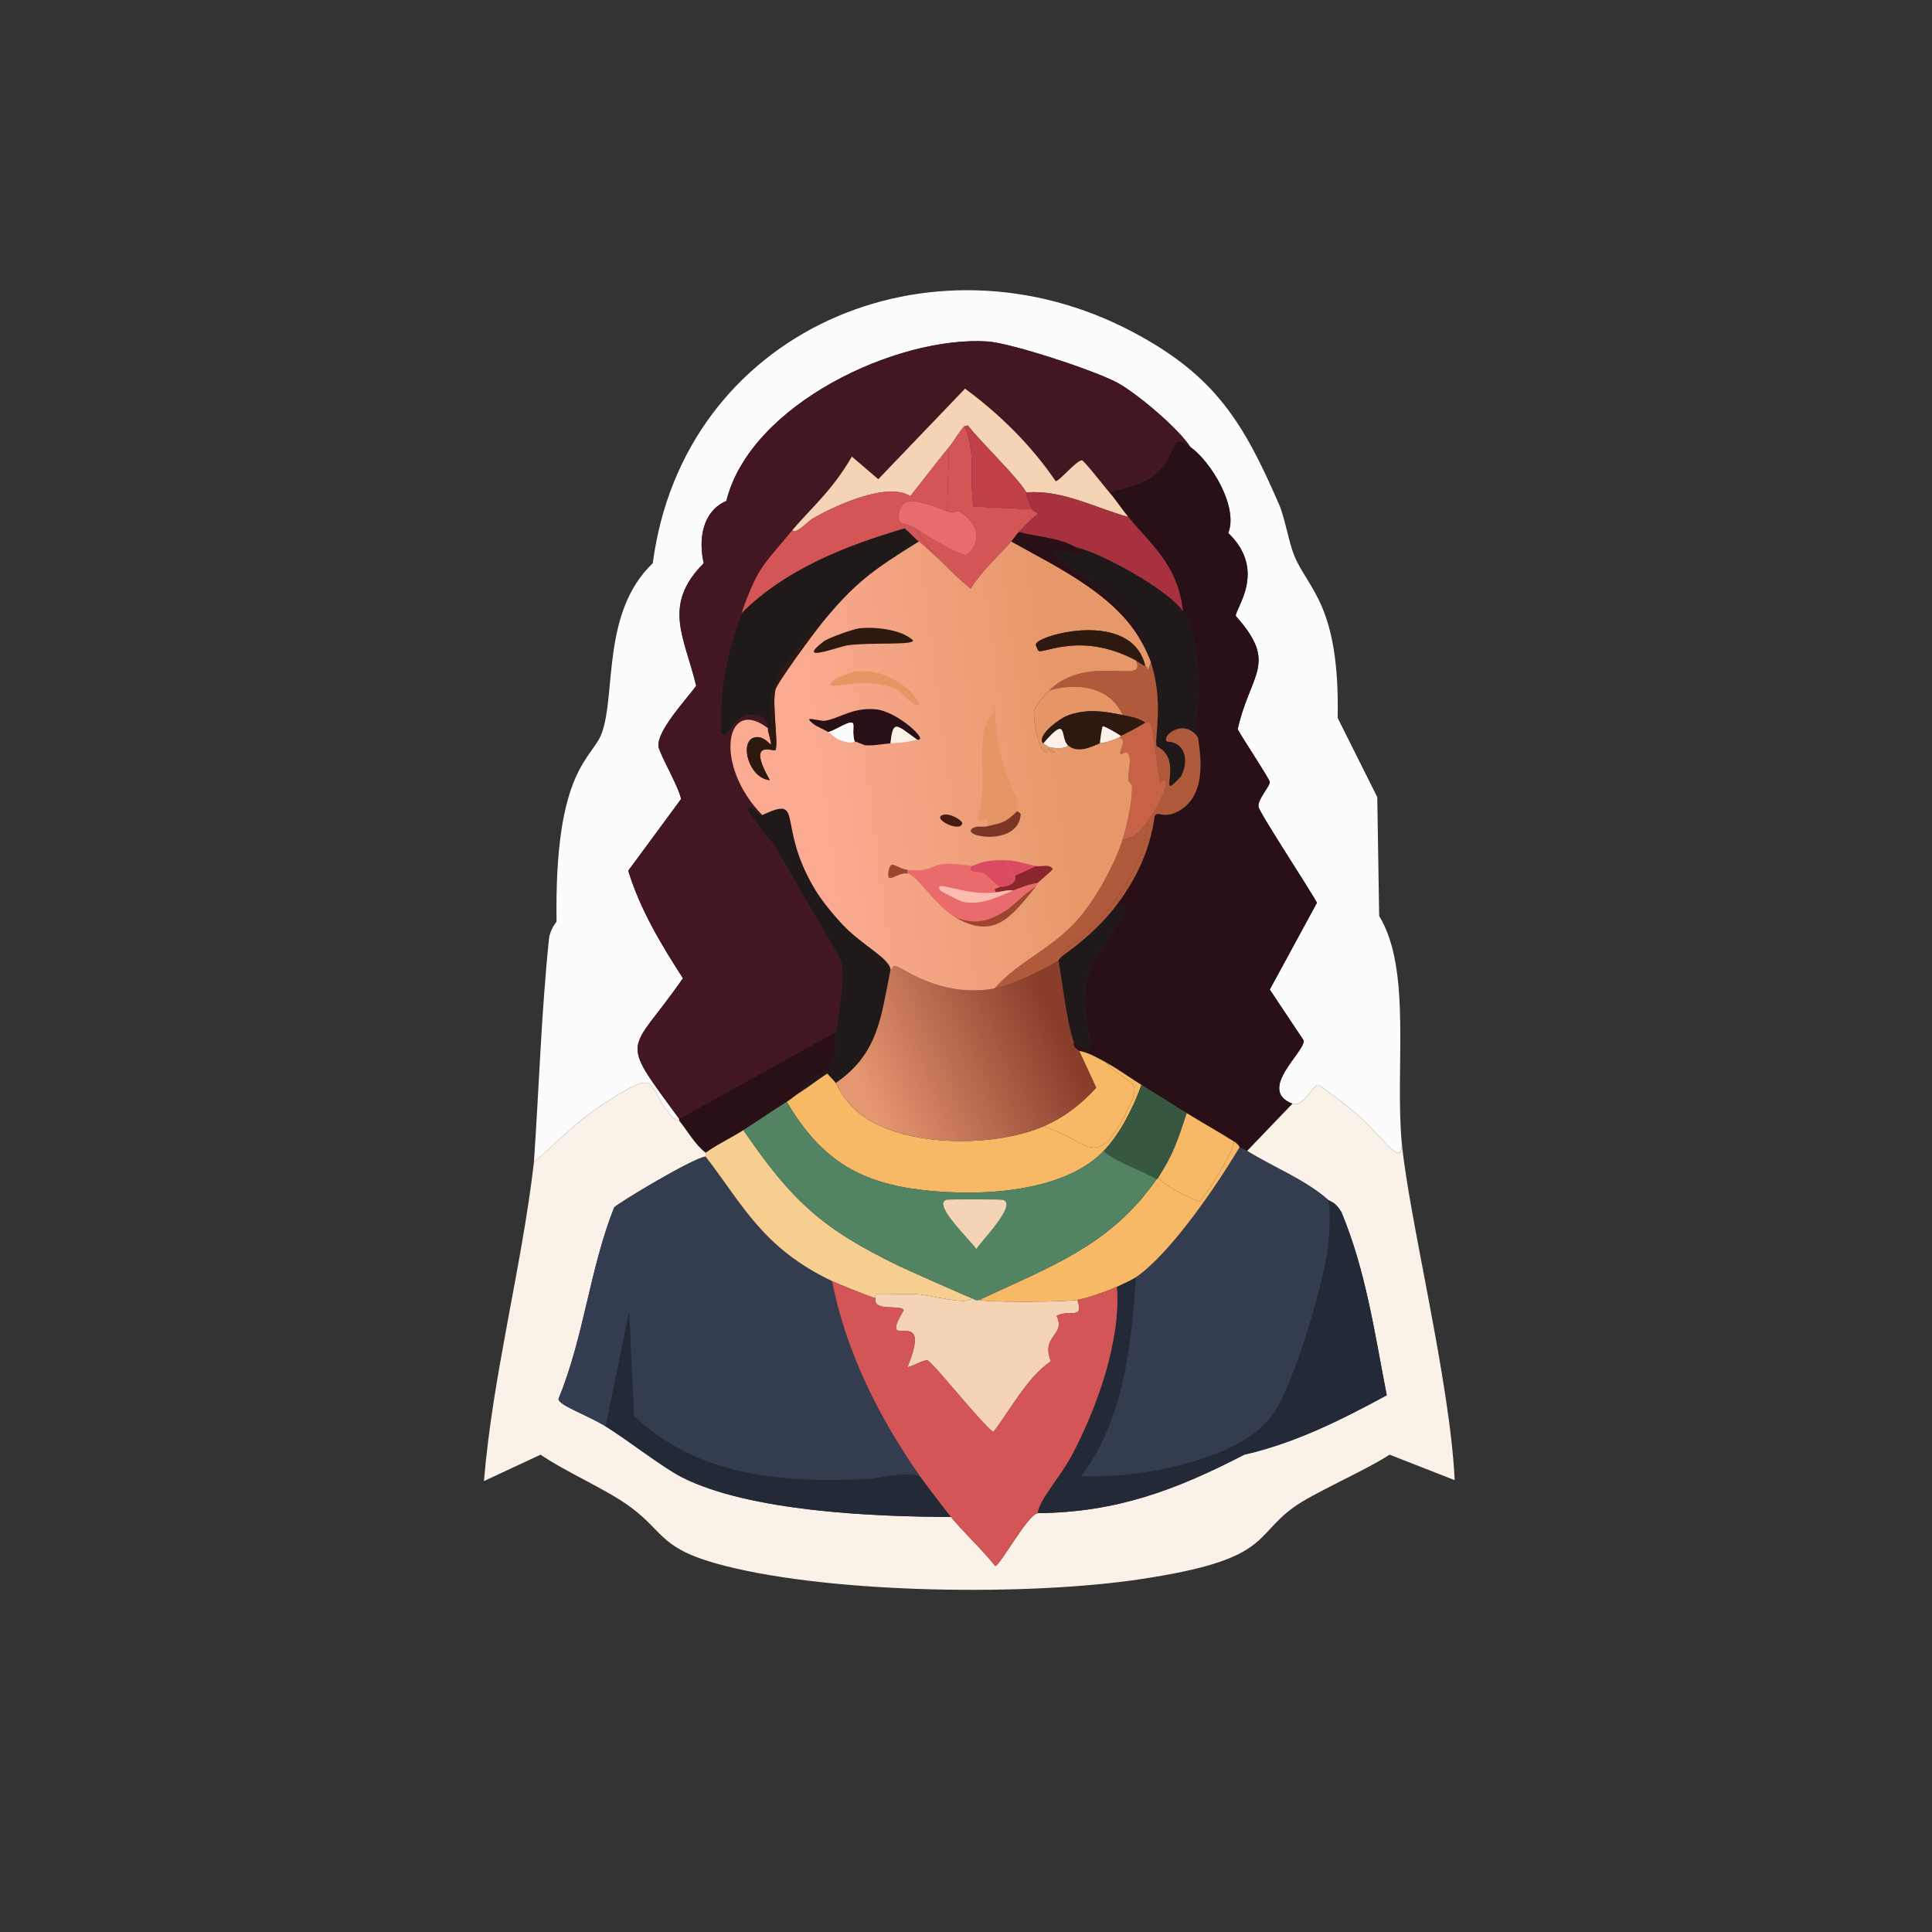 <?xml version="1.0" encoding="UTF-8"?>
<svg id="Layer_1" data-name="Layer 1" xmlns="http://www.w3.org/2000/svg" xmlns:xlink="http://www.w3.org/1999/xlink" viewBox="0 0 1504 1504">
  <rect x="0" y="0" width="1504" height="1504" fill="#333333" stroke="none"/>
  <defs>
    <style>
      .sister-cls-1 {
        fill: url(#linear-gradient);
      }

      .sister-cls-1, .sister-cls-2, .sister-cls-3, .sister-cls-4, .sister-cls-5, .sister-cls-6, .sister-cls-7, .sister-cls-8, .sister-cls-9, .sister-cls-10, .sister-cls-11, .sister-cls-12, .sister-cls-13, .sister-cls-14, .sister-cls-15, .sister-cls-16, .sister-cls-17, .sister-cls-18, .sister-cls-19, .sister-cls-20, .sister-cls-21, .sister-cls-22, .sister-cls-23, .sister-cls-24, .sister-cls-25, .sister-cls-26, .sister-cls-27, .sister-cls-28 {
        stroke-width: 0px;
      }

      .sister-cls-2 {
        fill: url(#linear-gradient-2);
      }

      .sister-cls-3 {
        fill: #f8b967;
      }

      .sister-cls-4 {
        fill: #528362;
      }

      .sister-cls-5 {
        fill: #7c3628;
      }

      .sister-cls-6 {
        fill: #291017;
      }

      .sister-cls-7 {
        fill: #8b272c;
      }

      .sister-cls-8 {
        fill: #385741;
      }

      .sister-cls-9 {
        fill: #343d4f;
      }

      .sister-cls-10 {
        fill: #2e1910;
      }

      .sister-cls-11 {
        fill: #451b12;
      }

      .sister-cls-12 {
        fill: #431721;
      }

      .sister-cls-13 {
        fill: #232936;
      }

      .sister-cls-14 {
        fill: #1f1919;
      }

      .sister-cls-15 {
        fill: #d35556;
      }

      .sister-cls-16 {
        fill: #c86246;
      }

      .sister-cls-17 {
        fill: #da4b62;
      }

      .sister-cls-18 {
        fill: #b05a3b;
      }

      .sister-cls-19 {
        fill: #c03f49;
      }

      .sister-cls-20 {
        fill: #a7313e;
      }

      .sister-cls-21 {
        fill: #9e4532;
      }

      .sister-cls-22 {
        fill: #e69665;
      }

      .sister-cls-23 {
        fill: #faf1e8;
      }

      .sister-cls-24 {
        fill: #fcbcb2;
      }

      .sister-cls-25 {
        fill: #fcfcfc;
      }

      .sister-cls-26 {
        fill: #e96b6c;
      }

      .sister-cls-27 {
        fill: #f5d4b5;
      }

      .sister-cls-28 {
        fill: #f5ce90;
      }
    </style>
    <linearGradient id="linear-gradient" x1="816.74" y1="785.65" x2="673.93" y2="851.25" gradientUnits="userSpaceOnUse">
      <stop offset="0" stop-color="#8a3d2b"/>
      <stop offset="1" stop-color="#e59771"/>
    </linearGradient>
    <linearGradient id="linear-gradient-2" x1="834.98" y1="583.97" x2="625.22" y2="611.01" gradientUnits="userSpaceOnUse">
      <stop offset="0" stop-color="#e69869"/>
      <stop offset="1" stop-color="#fbab92"/>
    </linearGradient>
  </defs>
  <path class="sister-cls-25" d="m1091.28,890.06c.16,20.62-15.43-6.33-35.98-23.5-3.42-2.85-27.55-22.18-29.38-22.03-3.73.31-11.46,17.93-19.83,14.69-27.8-10.78,9.8-40.27,8.81-49.2l-26.44-39.66,36.72-67.56c-5.41-10.28-45.17-70.54-45.53-74.91-.5-5.99,8.99-15.73,8.81-19.09-.13-2.4-22.01-35.26-24.97-41.12,9.78-43.77,31.89-50.81-1.47-88.12-.76-5.61,24.73-35.2-5.88-64.62,8.11-20.25-13.47-55.63-29.38-66.83-9.89-15.1-41.49-41.61-56.55-49.94-16.95-9.38-82.99-31.12-101.34-32.31-70.73-4.61-184.87,48.99-203.42,124.11-18.8,8.14-21.86,30.18-17.62,48.47-32.55,32.82-15.04,57.18-5.88,95.47-7.65,10.61-30.45,34.74-29.38,47,.49,5.54,15.99,31.75,17.62,41.13l-41.12,55.81c9.2,30.14,25.62,57.46,42.59,83.72-41.85,60.37-50.96,44.01-2.94,109.42v1.47c-.28-.35-2.16,1.15-7.34-5.14-19.4-23.52-6.27-37.52-53.61-6.61-18.94,12.37-35.07,29.39-52.14,44.06,4.01-58,5.75-116.21,11.75-174.05.44-4.24,3.04-9.8,5.88-13.22-1.81-119.9,27.9-126.36,35.25-146.88,11.2-31.28-.22-94.04,39.66-132.19,23.83-181.26,216.82-263.14,373.8-179.92,63.8,33.82,85.79,69.77,113.83,134.39,4.45,10.26,7.54,29.49,11.75,39.66,10.93,26.41,35.5,38.39,33.78,126.31l30.84,61.69,1.47,92.53c25.65,41.79,12.13,118.91,17.62,176.98Z"/>
  <path class="sister-cls-14" d="m715.28,421.53c-35.97,22.44-49.7,31.88-76.37,64.62-5.37,1.77-31.14,36.66-32.31,38.92-13.02,25.25-1.26,40.43-8.81,43.33-.12-.48.16-1.07,0-1.47-1.15-2.9-1.09-7.4-5.14-8.81-23.56-8.2-22.84,19.25-31.58,13.22-.51-36.86,3.89-59.45,16.16-94,34.4-34.39,81.31-52.64,127.05-66.09,3.88,3.14,7.09,7.23,11.02,10.28Z"/>
  <path class="sister-cls-14" d="m593.38,634.5c33.81-15.75,10.3,6.78,41.12,58.02,5.34,8.88,14.85,20.38,22.03,27.91,14.89,15.6,36.17,25.74,36.72,34.52-7.46,36.6-9.22,65.13-42.59,88.12-1.58-2.05-4.8-5.07-6.61-7.34-7.28,4.64-13.96,10.13-21.3,14.69,9.64-17.21,22.05-8.1,27.91-31.58.19-.75-.6-11.66,0-15.42,2.97-18.58,6.35-35.91,4.41-55.08q-26.44-45.53-52.87-91.06c-7.85-8.13-14.36-17.77-20.56-27.17,5.18-6.84,4.36,3.81,11.75,4.41Z"/>
  <path class="sister-cls-14" d="m920.91,475.88c13.43,20.96,14.52,69,8.81,91.8,1.67,1.81,2.75,4.12,2.94,6.61-10.45-15.92-28.88-1.45-24.23,2.94,14.66.52,17.25,15.33,11.02,27.17-21.03,22.66,3.94-12.74-19.09-23.5-1.72-7.85,5.8-33.19-4.41-65.36-1.08-3.42-4.1-9.69-5.88-13.22-7.65-33.84-71.08-67.58-70.5-72.7.46-4,41.02,9.71,17.62-3.67,20.36,4.16,73.62,34.18,83.72,49.94Z"/>
  <g>
    <path class="sister-cls-12" d="m926.78,348.09c-18.15-12.77-7.57,5.44-28.64,22.03-10.11,7.96-22.72,9.62-34.52,13.22-3.33-3.81-19.66-24.8-21.3-24.97-4.1-.43-18.02,16.83-20.56,16.16-18.97-27.88-43.4-52-70.5-71.97l-67.56,70.5-20.56-17.63c-15.18,26.63-33.7,42.06-46.27,57.28-23.11,27.99-26.73,28.21-39.66,64.62-12.26,34.55-16.66,57.14-16.16,94,.58,42.43,1.36,29.66,20.56,58.75,6.2,9.4,12.71,19.05,20.56,27.17q26.44,45.53,52.87,91.06c1.94,19.17-1.44,36.5-4.41,55.08q-60.95,33.78-121.91,67.56c-48.02-65.41-38.91-49.05,2.94-109.42-16.97-26.25-33.39-53.58-42.59-83.72l41.12-55.81c-1.63-9.38-17.14-35.58-17.62-41.13-1.08-12.26,21.72-36.39,29.38-47-9.16-38.29-26.68-62.64,5.88-95.47-4.24-18.28-1.18-40.33,17.62-48.47,18.55-75.12,132.69-128.72,203.42-124.11,18.36,1.2,84.4,22.94,101.34,32.31,15.05,8.33,46.66,34.83,56.55,49.94Z"/>
    <path class="sister-cls-6" d="m926.78,348.09c15.91,11.19,37.48,46.58,29.38,66.83,30.6,29.42,5.12,59.02,5.88,64.62,33.36,37.31,11.25,44.36,1.47,88.12,2.96,5.86,24.84,38.72,24.97,41.12.18,3.36-9.31,13.11-8.81,19.09.37,4.37,40.12,64.63,45.53,74.91l-36.72,67.56,26.44,39.66c.99,8.93-36.62,38.43-8.81,49.2l-35.25,36.72c-1.84-1.15-4.03-1.79-5.88-2.94-.26-.17-.65-2.06-4.41-4.41-12.07-7.54-24.57-14.54-36.72-22.03-11.79-7.27-23.44-14.78-35.25-22.03-9.37-5.76-18.24-12.33-27.91-17.62-6-3.29-13.9-7.8-20.56-8.81-6.03-3.65-3.81-5.65-4.41-7.34,25.37,18.58,3.6-11.25,10.28-47.73,4.26-23.23,47.66-65.95,20.56-55.08,16.9-21.11,28.82-45.84,32.31-72.7,2.59-4.46,6.65,2.63,18.36-3.67,24.52-13.19,16.02-49.35,15.42-57.28-.19-2.49-1.26-4.8-2.94-6.61,5.71-22.8,4.61-70.84-8.81-91.8-4.07-36.45-24.89-51.75-42.59-73.44-4.97-6.09-9.62-13.31-14.69-19.09,11.79-3.6,24.41-5.26,34.52-13.22,21.07-16.59,10.49-34.8,28.64-22.03Z"/>
    <path class="sister-cls-6" d="m622.75,850.41c-3.57,2.22-6.8,5.15-10.28,7.34-11.44,7.2-22.45,14.77-33.78,22.03-9.54,6.11-20.14,10.95-29.38,17.62-8.63-6.79-13.8-16.61-20.56-24.97v-1.47q60.95-33.78,121.91-67.56c-.6,3.76.19,14.67,0,15.42-5.85,23.48-18.27,14.36-27.91,31.58Z"/>
    <path class="sister-cls-12" d="m597.78,566.94c-33.34-25.65-42.38,29.09-4.41,67.56-7.39-.6-6.57-11.25-11.75-4.41-19.2-29.09-19.98-16.32-20.56-58.75,8.74,6.03,8.01-21.41,31.58-13.22,4.06,1.41,3.99,5.91,5.14,8.81Z"/>
    <path class="sister-cls-14" d="m835.72,810.75c-5.4-15.41-8.59-45.47-11.75-63.16.26-.17.75-1.81,4.41-4.41,13.6-9.65,27.77-22.24,38.19-35.25,27.1-10.87-16.31,31.85-20.56,55.08-6.69,36.48,15.08,66.31-10.28,47.73Z"/>
  </g>
  <g>
    <path class="sister-cls-27" d="m863.62,383.34c5.06,5.79,9.71,13,14.69,19.09-26.32-7.22-51.16-21.32-79.31-19.09-7.45-12.58-35.03-38.52-45.53-52.14l-2.94.73c-4.36,4.96-7.61,11.11-11.75,16.16-10.27,12.53-20.05,25.49-30.11,38.19-17.78-11.58-59.04,7.48-76.38,17.62-3.22,1.89-13.33,12.85-15.42,8.81,12.57-15.23,31.09-30.65,46.27-57.28l20.56,17.63,67.56-70.5c27.1,19.97,51.53,44.09,70.5,71.97,2.54.67,16.47-16.58,20.56-16.16,1.63.17,17.96,21.16,21.3,24.97Z"/>
    <path class="sister-cls-15" d="m737.31,398.03c-7.74-2.71-24.78-10.15-31.58-7.34-5.25,2.17-8.06,10.79-5.14,15.42,1.03,1.64,6.75,1.93,11.75,5.14l14.69,20.56c-3.89-3.44-7.65-7.1-11.75-10.28-3.93-3.05-7.14-7.14-11.02-10.28-45.74,13.46-92.65,31.7-127.05,66.09,12.92-36.42,16.55-36.64,39.66-64.62,2.09,4.04,12.2-6.93,15.42-8.81,17.33-10.15,58.59-29.21,76.38-17.62,10.06-12.7,19.84-25.66,30.11-38.19q-.73,24.97-1.47,49.94Z"/>
    <path class="sister-cls-20" d="m878.31,402.44c17.71,21.69,38.52,36.99,42.59,73.44-10.09-15.76-63.36-45.78-83.72-49.94-13.65-7.81-29.35-7.72-44.06-11.75,4.66-5.05,9.08-9.91,14.69-13.95-1.09-1.99-3.45-1.66-4.41-3.67-6.97-14.69-4.05-12.62-4.41-13.22,28.15-2.23,52.99,11.88,79.31,19.09Z"/>
    <g>
      <path class="sister-cls-15" d="m803.41,396.56c.95,2.01,3.32,1.69,4.41,3.67-5.61,4.04-10.03,8.91-14.69,13.95-2.33,2.53-3.88,5.08-5.88,7.34-10.64,12.11-22.96,22.79-31.58,36.72-10.38-7.93-18.87-17.8-28.64-26.44l-14.69-20.56c6.24,4.01,35.79,22.65,40.39,20.56,2.68-1.22,18.5-17.76-5.88-33.78-1.05-.41-4.89,1.63-9.55,0q.73-24.97,1.47-49.94c4.14-5.05,7.39-11.19,11.75-16.16,9.68,17.35,3.58,40.71,7.34,62.42l45.53,2.2Z"/>
      <path class="sister-cls-19" d="m799,383.34c.35.6-2.57-1.48,4.41,13.22l-45.53-2.2c-3.76-21.71,2.34-45.07-7.34-62.42l2.94-.73c10.5,13.62,38.08,39.56,45.53,52.14Z"/>
      <path class="sister-cls-26" d="m737.31,398.03c4.66,1.63,8.49-.41,9.55,0,24.38,16.02,8.56,32.56,5.88,33.78-4.6,2.08-34.15-16.55-40.39-20.56-5-3.21-10.72-3.5-11.75-5.14-2.92-4.63-.11-13.26,5.14-15.42,6.8-2.8,23.84,4.63,31.58,7.34Z"/>
    </g>
  </g>
  <g>
    <path class="sister-cls-23" d="m528.75,872.44c6.76,8.36,11.93,18.18,20.56,24.97.1,1.2-.17,2.71,0,2.94-9.69.98-68.62,36.48-71.23,39.66-19.09,48.13-23.49,100.94-43.33,149.08.42,5.08,22.15,12.3,36.72,21.3,17.19,10.61,44.21,31.92,59.48,39.66,52.63,26.64,149.75,30.73,209.3,30.84,9.82,11.94,24.46,25.53,34.52,38.19,3.54-.02,25.06-39.78,33.05-41.12,61.3-.63,107.31-17.89,160.83-45.53,39.54-9.06,75.54-27.04,110.89-46.27-9.41-48.18-16.22-96.86-35.25-142.47-4.88-8.38-8.58-8.04-10.28-9.55-18.09-15.96-42.77-25.49-63.16-38.19l35.25-36.72c8.37,3.24,16.09-14.38,19.83-14.69,1.83-.15,25.96,19.18,29.38,22.03,20.55,17.17,36.15,44.12,35.98,23.5,5.44,57.41,37.71,186.4,41.12,262.17q-25.34-9.91-50.67-19.83c-18.78,12.35-59.66,29.95-74.91,41.12-31.67,23.21-18.32,40.68-118.97,55.81-87.52,13.16-237.73,11.36-323.12-10.28-51.16-12.97-46.61-25.45-73.44-45.53-18.45-13.82-50.42-27.37-70.5-41.12q-22.03,10.28-44.06,20.56c6.9-83.08,29.2-165.08,38.92-248.22,17.07-14.68,33.2-31.69,52.14-44.06,47.34-30.91,34.21-16.91,53.61,6.61,5.19,6.29,7.06,4.79,7.34,5.14Z"/>
    <g>
      <path class="sister-cls-9" d="m549.31,900.34c29.12,37.77,44.36,71.16,98.41,96.94,10.64,54.72,36.91,107.24,69.03,152.75-8.91-5.67-30.65.89-43.33,1.47-64.98,2.95-130.29-2.4-179.92-49.2l-3.67-81.52q-9.18,44.8-18.36,89.59c-14.57-8.99-36.3-16.22-36.72-21.3,19.84-48.13,24.24-100.95,43.33-149.08,2.62-3.17,61.54-38.67,71.23-39.66Z"/>
      <path class="sister-cls-9" d="m970.84,895.94c20.39,12.69,45.07,22.23,63.16,38.19,2.67,9.85.41,33.8-1.47,44.8-4.91,28.72-25.93,100.93-42.59,123.38-26.59,35.83-105.89,48.62-148.34,47,33.02-44.28,39.21-101.5,42.59-154.95,27.1-18.48,63.61-72.35,80.78-101.34,1.84,1.15,4.03,1.79,5.88,2.94Z"/>
      <path class="sister-cls-13" d="m807.81,1177.94c.64-9.64,17.53-28.06,26.44-44.8,19.62-36.9,38.51-89.4,35.25-131.45,3.59-1.67,12.26-5.69,14.69-7.34-3.38,53.46-9.57,110.67-42.59,154.95,42.46,1.62,121.75-11.17,148.34-47,16.66-22.45,37.68-94.65,42.59-123.38,1.88-11,4.14-34.95,1.47-44.8,1.7,1.5,5.4,1.17,10.28,9.55,19.03,45.61,25.84,94.29,35.25,142.47-35.35,19.23-71.35,37.2-110.89,46.27-53.52,27.64-99.53,44.9-160.83,45.53Z"/>
      <path class="sister-cls-13" d="m716.75,1150.03c3.02,4.29,20.23,26.87,23.5,30.84-59.55-.12-156.67-4.21-209.3-30.84-15.28-7.73-42.29-29.04-59.48-39.66q9.18-44.8,18.36-89.59l3.67,81.52c49.63,46.8,114.94,52.16,179.92,49.2,12.68-.58,34.42-7.14,43.33-1.47Z"/>
      <path class="sister-cls-27" d="m756.41,1010.5c1.63.52,2.6,2.14,5.88,1.47,9.77,2.18,66.11,1.54,76.38,0,5.66,15.99-7.04,6.94-16.16,12.48,7.63,15.14-12.6,15.13-4.41,35.25-18.43,12.46-31.07,37.19-44.8,55.08-8.28-5.25-47.68-55.08-51.41-55.81-2.97-.59-14.9,6.43-15.42,5.14,21.21-51.68-24.74-8.23-2.94-44.06-1.61-5.01-24.18,1.7-22.03-9.55.15,0-.45-2.98.73-2.94,10.72.35,21.62-.62,32.31,0,9.65.56,39.38,9.04,41.86,2.94Z"/>
      <g>
        <path class="sister-cls-28" d="m578.69,879.78c37.99,55.45,61.28,76.72,121.17,105.75,6.07,2.94,53.6,24.02,56.55,24.97-2.48,6.11-32.21-2.38-41.86-2.94-10.7-.62-21.59.35-32.31,0-1.18-.04-.58,2.94-.73,2.94-2.32-.09-29.29-11.08-33.78-13.22-54.05-25.78-69.28-59.16-98.41-96.94-.17-.22.1-1.74,0-2.94,9.24-6.67,19.84-11.52,29.38-17.62Z"/>
        <path class="sister-cls-3" d="m888.59,844.53c-6.24,17.48-16.51,37.99-29.38,51.41-33.06,34.47-104.52,36.01-149.08,29.38-46.66-6.95-73.79-27.26-97.67-67.56,3.49-2.19,6.71-5.13,10.28-7.34,7.34-4.56,14.02-10.05,21.3-14.69,1.8,2.27,5.03,5.29,6.61,7.34,1.15,1.49,7.02,16.93,24.23,27.91,34.82,22.2,100.22,21.84,137.33,5.88,34.56,10.26,40.25,35.18,63.16-8.08,16.78-31.67,4.09-21.55-14.69-41.86,9.67,5.3,18.54,11.87,27.91,17.62Z"/>
        <path class="sister-cls-3" d="m964.97,893c-17.17,29-53.68,82.87-80.78,101.34-2.43,1.66-11.1,5.68-14.69,7.34-6.76,3.14-24.12,9.28-30.84,10.28-10.26,1.54-66.6,2.18-76.38,0,54.68-25.73,102.13-42.04,138.06-94,.06-.09.33.26,1.47-1.47,5.77,8.18,21.52,14.09,31.58,19.09,2.69-.53,27.86-40.04,27.17-47,3.75,2.35,4.14,4.24,4.41,4.41Z"/>
        <path class="sister-cls-8" d="m923.84,866.56c-6.5,19.83-10.43,32.27-22.03,49.94-1.14,1.73-1.41,1.38-1.47,1.47-12.81-7.58-33.2-13.77-41.12-22.03,12.87-13.41,23.14-33.93,29.38-51.41,11.81,7.25,23.46,14.76,35.25,22.03Z"/>
        <path class="sister-cls-3" d="m860.69,826.91c18.78,20.31,31.46,10.18,14.69,41.86-22.91,43.26-28.6,18.34-63.16,8.08,15.97-6.87,29.61-17.29,41.12-30.11l-13.22-28.64c6.66,1.02,14.56,5.52,20.56,8.81Z"/>
        <path class="sister-cls-3" d="m960.56,888.59c.69,6.96-24.48,46.47-27.17,47-10.06-5-25.8-10.91-31.58-19.09,11.61-17.66,15.53-30.11,22.03-49.94,12.15,7.49,24.65,14.49,36.72,22.03Z"/>
        <g>
          <path class="sister-cls-4" d="m612.47,857.75c23.88,40.3,51.01,60.61,97.67,67.56,44.56,6.64,116.01,5.09,149.08-29.38,7.93,8.26,28.31,14.45,41.12,22.03-35.93,51.96-83.38,68.27-138.06,94-3.27.68-4.24-.94-5.88-1.47-2.94-.94-50.48-22.03-56.55-24.97-59.89-29.03-83.19-50.3-121.17-105.75,11.33-7.26,22.34-14.83,33.78-22.03Z"/>
          <path class="sister-cls-27" d="m736.58,934.12c2.09-.69,41.93-.56,44.06,0,11.82,3.1-17.4,32.54-20.56,38.19-3.83-6.08-34.2-34.67-23.5-38.19Z"/>
        </g>
      </g>
    </g>
  </g>
  <g>
    <path class="sister-cls-15" d="m681.5,1010.5c-2.15,11.25,20.42,4.53,22.03,9.55-21.8,35.84,24.15-7.62,2.94,44.06.52,1.29,12.45-5.73,15.42-5.14,3.72.73,43.13,50.56,51.41,55.81,13.73-17.89,26.37-42.62,44.8-55.08-8.19-20.12,12.04-20.11,4.41-35.25,9.12-5.54,21.81,3.5,16.16-12.48,6.72-1.01,24.08-7.14,30.84-10.28,3.26,42.06-15.63,94.56-35.25,131.45-8.9,16.74-25.8,35.15-26.44,44.8-7.99,1.34-29.51,41.11-33.05,41.12-10.06-12.66-24.7-26.25-34.52-38.19-3.27-3.98-20.48-26.56-23.5-30.84-32.12-45.51-58.39-98.03-69.03-152.75,4.49,2.14,31.46,13.13,33.78,13.22Z"/>
    <path class="sister-cls-1" d="m823.97,747.59c3.16,17.68,6.35,47.75,11.75,63.16.59,1.69-1.63,3.7,4.41,7.34l13.22,28.64c-11.51,12.82-25.15,23.24-41.12,30.11-37.11,15.96-102.51,16.33-137.33-5.88-17.22-10.98-23.08-26.41-24.23-27.91,33.37-23,35.14-51.53,42.59-88.12,2.38-.22.4-3.21,3.67-2.94,5.51.46,33.3,24.97,77.11,17.62,11.67-1.96,39.58-15.28,49.94-22.03Z"/>
    <path class="sister-cls-18" d="m891.53,518.47c2.2.97.97,1.59,2.2,2.94l2.2-5.88c10.2,32.16,2.68,57.51,4.41,65.36,23.03,10.76-1.94,46.16,19.09,23.5,6.24-11.84,3.65-26.65-11.02-27.17-4.64-4.39,13.78-18.86,24.23-2.94.6,7.93,9.1,44.09-15.42,57.28-11.71,6.3-15.77-.79-18.36,3.67-3.49,26.87-15.41,51.6-32.31,72.7-10.41,13.01-24.58,25.6-38.19,35.25-.83-5.45,10.46-10.31,15.42-14.69,22.39-19.76,48.79-58.07,49.2-88.12,4.09-4.95,16.11-26.23,14.69-31.58-1.29-4.85-3.93,1.75-4.41,0-1.74-6.37-5.81-42.93-7.34-45.53-1.05-1.53-3.77-.31-4.41-.73-5.82-3.85-11.09-4.51-17.62-5.88-9.89-22.55-35.98-25.45-57.28-19.09,30.45-29.84,77.07-3.13,67.56-23.5,2.8,1.49,3.34,2.65,7.34,4.41Z"/>
    <path class="sister-cls-18" d="m828.38,743.19c-3.66,2.6-4.15,4.24-4.41,4.41-10.36,6.75-38.27,20.07-49.94,22.03,19.55-22.15,45.03-30.5,66.09-55.08,13.19-15.39,27.69-41.67,33.78-60.95,9.9-1.43,13.58-6.55,19.09-13.22-.42,30.05-26.81,68.36-49.2,88.12-4.96,4.38-16.25,9.23-15.42,14.69Z"/>
    <path class="sister-cls-16" d="m893,640.38c-5.52,6.67-9.2,11.79-19.09,13.22,3.71-11.73,7.56-29.91,7.34-41.86,0-.26-2.91-4.1-2.94-4.41-.41-4.06,2.96-17.1,0-20.56-2.09-2.45-4.73,1.09-5.88,0-2.21-2.11,6.34-11.06-1.47-12.48,2.04-.9,1.37-1.42,1.47-1.47,6.51-3.06,12.93-6.57,19.09-10.28.64.42,3.36-.79,4.41.73,1.54,2.61,5.6,39.16,7.34,45.53.48,1.75,3.11-4.85,4.41,0,1.42,5.35-10.6,26.63-14.69,31.58Z"/>
    <path class="sister-cls-22" d="m873.91,556.66c-14.43-3.01-27.01-5.05-41.86,0-7.82,2.66-25.82,16.77-19.83,22.03.2.17,4.15,2.86,4.41,2.94v1.47c-1.94-.34-1.03,2.02-2.2,2.94-6.73-1.99-10.03-27.51-9.55-31.58.53-4.5,8.19-13.4,11.75-16.89,21.3-6.36,47.39-3.45,57.28,19.09Z"/>
    <g>
      <path class="sister-cls-10" d="m873.91,556.66c6.53,1.36,11.81,2.02,17.62,5.88-6.17,3.71-12.58,7.22-19.09,10.28-1.89-1.45-13.05-8.04-13.95-7.34-.78.6-2.07,10.91-2.2,13.22-2.96.79-16.71,9.21-24.97,1.47-6.42-6.02.57-24.56-19.09-1.47-5.99-5.27,12.01-19.37,19.83-22.03,14.85-5.05,27.43-3.01,41.86,0Z"/>
      <path class="sister-cls-23" d="m831.31,580.16c-1.36,3.32-11.88,2.3-14.69,1.47-.25-.08-4.21-2.76-4.41-2.94,19.66-23.09,12.68-4.55,19.09,1.47Z"/>
      <path class="sister-cls-23" d="m872.44,572.81c-.09.04.57.57-1.47,1.47-9.52,4.18-12.85,3.92-14.69,4.41.13-2.31,1.42-12.62,2.2-13.22.9-.69,12.06,5.9,13.95,7.34Z"/>
    </g>
    <g>
      <path class="sister-cls-2" d="m727.03,431.81c9.77,8.64,18.26,18.51,28.64,26.44,8.62-13.93,20.93-24.61,31.58-36.72,35.93,20.14,83.44,42.2,102.81,80.78,1.77,3.53,4.79,9.8,5.88,13.22l-2.2,5.88c-1.24-1.34,0-1.97-2.2-2.94-10.37-44.46-84.02-24.18-85.19-16.89-.13.84,1.78,4.94,2.2,5.14,4.54,2.14,33.64-15.07,75.64,7.34,9.51,20.37-37.11-6.34-67.56,23.5-3.56,3.49-11.22,12.39-11.75,16.89-.48,4.07,2.82,29.59,9.55,31.58,1.18-.92.26-3.28,2.2-2.94.24.04,1.62,4.77,4.41,2.2l-4.41-2.2v-1.47c2.8.83,13.33,1.85,14.69-1.47,8.26,7.74,22-.68,24.97-1.47,1.83-.49,5.17-.22,14.69-4.41,7.81,1.42-.74,10.37,1.47,12.48,1.14,1.09,3.78-2.45,5.88,0,2.96,3.46-.41,16.51,0,20.56.03.3,2.93,4.14,2.94,4.41.21,11.95-3.64,30.13-7.34,41.86-6.09,19.28-20.59,45.57-33.78,60.95-21.07,24.58-46.55,32.93-66.09,55.08-43.8,7.35-71.6-17.17-77.11-17.62-3.27-.27-1.29,2.72-3.67,2.94-.55-8.78-21.83-18.91-36.72-34.52-7.19-7.53-16.69-19.03-22.03-27.91-30.82-51.23-7.31-73.76-41.12-58.02-37.97-38.48-28.94-93.21,4.41-67.56.16.39-.12.99,0,1.47,5.93,23.02.51,2.23-11.02,5.88-11.18,3.54-4,31.49,12.48,33.05-18.73-33.13,3.4-21.54,4.41-23.5,2.47-4.79-2.84-36.39,0-47,1.52-5.71,29.26-43.31,35.25-50.67,26.67-32.74,40.4-42.19,76.37-64.62,4.1,3.18,7.86,6.84,11.75,10.28Z"/>
      <g>
        <path class="sister-cls-6" d="m837.19,425.94c23.4,13.38-17.17-.33-17.62,3.67-.58,5.12,62.85,38.86,70.5,72.7-19.37-38.58-66.88-60.64-102.81-80.78,1.99-2.27,3.54-4.81,5.88-7.34,14.71,4.03,30.41,3.94,44.06,11.75Z"/>
        <g>
          <path class="sister-cls-10" d="m638.91,486.16c-5.99,7.36-33.73,44.97-35.25,50.67-2.84,10.61,2.47,42.21,0,47-1.01,1.96-23.13-9.63-4.41,23.5-16.49-1.55-23.66-29.51-12.48-33.05,11.52-3.65,16.95,17.14,11.02-5.88,7.55-2.9-4.21-18.08,8.81-43.33,1.17-2.27,26.95-37.16,32.31-38.92Z"/>
          <path class="sister-cls-10" d="m891.53,518.47c-4.01-1.75-4.55-2.91-7.34-4.41-42-22.41-71.1-5.2-75.64-7.34-.42-.2-2.34-4.3-2.2-5.14,1.17-7.29,74.82-27.57,85.19,16.89Z"/>
          <path class="sister-cls-22" d="m791.66,631.56c-9.45,9.48-11.61,8.75-23.5,11.75,3.36-10.83-6.26-1.02-7.34-6.61,6.95-18.82,1.72-43.94,4.41-63.16,2.18-15.6,9.21-15.34,9.55-25.7-1.75,41.8,16.66,71.1,18.36,78.58.06.26-1.95.55-1.47,5.14Z"/>
          <path class="sister-cls-10" d="m669.02,489.09c11.85-1.3,32.93.79,41.86,9.55-.6,3.85-32.53,1.26-50.67,3.67-7.46.99-41.67,14.53-19.09-2.94,3.49-2.7,23.33-9.78,27.91-10.28Z"/>
          <path class="sister-cls-22" d="m664.61,522.88c44.11-6.12,68.12,49.45,35.25,14.69-28.17-14.31-64.99,4.65-49.94-8.81.84-.75,13.26-5.68,14.69-5.88Z"/>
          <path class="sister-cls-5" d="m791.66,631.56c.02.18,1.25-.1,2.94,2.2-1.47,25.88-47.79,17.55-37.45,11.02,3.81-2.41,7.78-.65,11.02-1.47,11.89-3,14.05-2.27,23.5-11.75Z"/>
          <g>
            <path class="sister-cls-6" d="m713.81,575.75c-16.08-11.51-18.58-16-20.56,2.94-6.75.46-12.8,2-19.83,1.47-.43-.03-6.08-2.58-8.08-2.94-2.54-7.67.59-14.11-2.2-14.69-3.63-.75-13.91,6.59-18.36,7.34-3.07-1.83-9.05-4.38-11.02-5.88-10.67-8.08,3.78-2.13,8.81-2.94,10.52-1.68,21.68-10.79,39.66-8.81,16.72,1.84,41.97,25.29,31.58,23.5Z"/>
            <path class="sister-cls-25" d="m665.34,577.22c-.62-.11-1.49,2.86-12.48-1.47-2.95-1.16-5.45-4.32-8.08-5.88,4.45-.75,14.73-8.09,18.36-7.34,2.8.58-.34,7.02,2.2,14.69Z"/>
            <path class="sister-cls-23" d="m713.81,575.75c-6.43,2-13.85,2.48-20.56,2.94,1.99-18.94,4.49-14.45,20.56-2.94Z"/>
          </g>
          <path class="sister-cls-11" d="m733.64,634.5c5.75-2.14,15.95,4.33,15.42,6.61-1.68,7.2-23.45-3.63-15.42-6.61Z"/>
          <path class="sister-cls-22" d="m816.62,583.09l4.41,2.2c-2.79,2.57-4.16-2.16-4.41-2.2Z"/>
          <g>
            <path class="sister-cls-26" d="m756.41,674.16c-3.96,5.84,6.15,3.95,9.55,5.88,2.95,1.68,10.05,10.15,12.48,10.28-3.7,2.11-5.36.9-2.94,4.41-23.99,3.4-50.12-11.16-43.33-1.47.57.81,15.95,8.54,17.62,8.81,15.55,2.54,25.39-3.52,38.92-8.81,6.16-2.41,12.48-5.01,19.09-5.88-.1.13.46.6-1.47,2.94-7.86,4.3-17.5,15.06-24.23,19.09-13.55,8.11-23.2,10.59-38.92,4.41-15.9-9.49-29.05-32.62-36.72-33.78v-2.94c16.67,1.99,20.28-3.8,27.17-4.41,12.24-1.08,20.7,1.63,22.77,1.47Z"/>
            <path class="sister-cls-17" d="m784.31,669.75c-.13,6.28,5.72,11.11,5.88,11.75,1.56,6.6-6.54,9.1-11.75,8.81-2.43-.13-9.53-8.61-12.48-10.28-3.4-1.93-13.51-.04-9.55-5.88,3.46-.28,7.05-5.27,27.91-4.41Z"/>
            <path class="sister-cls-7" d="m807.81,687.38c-6.61.87-12.94,3.47-19.09,5.88-4.57-.6-8.79.84-13.22,1.47-2.42-3.51-.76-2.3,2.94-4.41,5.21.29,13.31-2.22,11.75-8.81l16.16-7.34c4.26.83,10.27-1.92,13.22,2.2.15,1.08-10.45,9.36-11.75,11.02Z"/>
            <path class="sister-cls-21" d="m743.19,713.81c15.72,6.19,25.37,3.7,38.92-4.41,6.74-4.03,16.37-14.79,24.23-19.09-18.79,22.73-31.77,42.22-63.16,23.5Z"/>
            <path class="sister-cls-17" d="m806.34,674.16l-16.16,7.34c-.15-.64-6-5.47-5.88-11.75,7.6.32,14.67,2.97,22.03,4.41Z"/>
            <path class="sister-cls-21" d="m706.47,677.09v2.94c-8.45-1.28-16.99,10.1-14.69-2.2,1.77-9.46,5.66-1.81,14.69-.73Z"/>
            <path class="sister-cls-24" d="m775.5,694.72c4.42-.63,8.65-2.07,13.22-1.47-13.53,5.29-23.38,11.35-38.92,8.81-1.67-.27-17.06-8.01-17.62-8.81-6.79-9.69,19.34,4.87,43.33,1.47Z"/>
          </g>
        </g>
      </g>
    </g>
  </g>
</svg>
